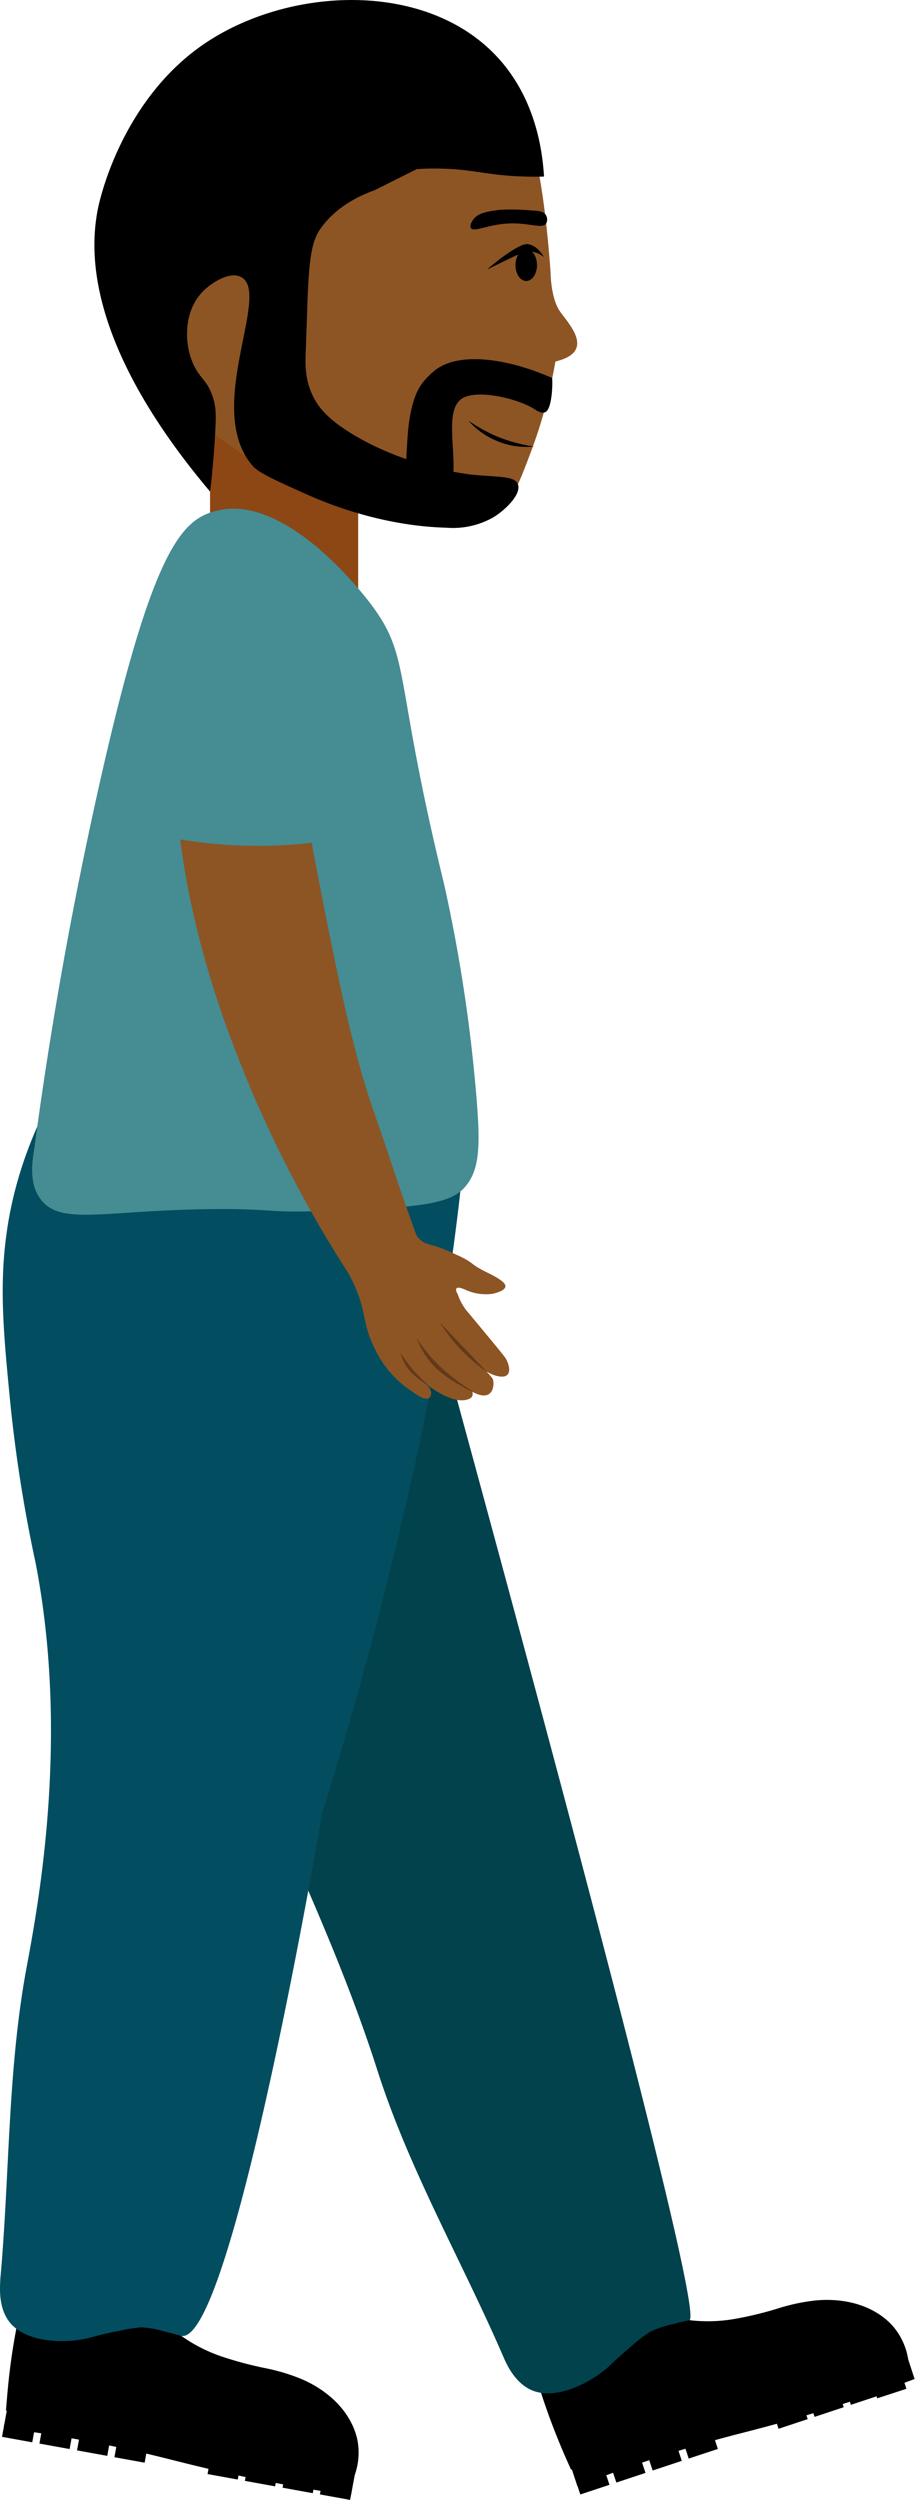 <svg xmlns="http://www.w3.org/2000/svg" viewBox="0 0 216.92 591.39"><defs><style>.cls-1{fill:#02424c;}.cls-2{fill:#024e60;}.cls-3{fill:#8c4714;}.cls-4{fill:#8d5524;}.cls-5{fill:#458c93;}.cls-6{fill:#63391a;}</style></defs><g id="Layer_2" data-name="Layer 2"><g id="Layer_1-2" data-name="Layer 1"><path d="M124.69,554.39c1.52,5.05,2.79,10.45,5.89,18.69,1.78,4.74,3.47,8.56,4.65,11.14C147.43,581,214.92,563,215,560.7c0-.79-.13-2.73.06-2.62a15.78,15.78,0,0,0-3.6-7.78,16,16,0,0,0-3-2.64c-6.27-4.3-13.73-3.6-15.36-3.45a45.88,45.88,0,0,0-6.91,1.31c-.75.2-1.43.4-2,.59a84.46,84.46,0,0,1-10.41,2.5,37,37,0,0,1-11.34.15c-8.22-1.45-15.26-12.79-18.48-27.11l-28.86,9A145.26,145.26,0,0,1,124.69,554.39Z"/><path d="M216.59,562.79c-13,4.86-24.39,8.34-33.59,10.85-5.53,1.51-8,2.05-13.33,3.52a330.74,330.74,0,0,0-32.93,11l-1.49-4.51,79.55-26.34Z"/><rect x="136.71" y="585.84" width="7.27" height="3.22" transform="translate(-177.51 73.87) rotate(-18.32)"/><rect x="145.24" y="583.02" width="7.27" height="3.22" transform="translate(-176.19 76.41) rotate(-18.32)"/><rect x="153.84" y="580.17" width="7.27" height="3.22" transform="translate(-174.86 78.97) rotate(-18.32)"/><rect x="162.38" y="577.35" width="7.27" height="3.22" transform="translate(-173.54 81.51) rotate(-18.32)"/><rect x="183.66" y="570.3" width="7.27" height="3.22" transform="translate(-170.25 87.84) rotate(-18.32)"/><rect x="192.19" y="567.48" width="7.27" height="3.22" transform="translate(-168.93 90.38) rotate(-18.32)"/><rect x="200.79" y="564.63" width="7.27" height="3.22" transform="translate(-167.6 92.94) rotate(-18.32)"/><rect x="209.33" y="561.8" width="7.27" height="3.22" transform="matrix(0.95, -0.31, 0.31, 0.95, -166.28, 95.48)"/><path class="cls-1" d="M18.06,292.31c4.56,37.29,10.34,55.31,15,64.85.74,1.5,4.24,8.5,8.75,18.43s7.62,17.44,9,20.85c12.81,31.14,28.31,61.29,38.57,93.36,7.51,23.48,20,45.06,29.8,67.68.75,1.74,2.84,6.57,7.23,8.15,5.89,2.12,14-2.33,17.84-5.89.75-.7,2.61-2.5,5.5-4.91A32.88,32.88,0,0,1,154,551.6a24.16,24.16,0,0,1,5.37-1.79c2.26-.61,3.76-.89,3.88-.92,2.72-.81-15.57-74.72-73-283.39Z"/><path d="M6.42,539c-1.08,5.16-2.54,10.51-3.77,19.23-.7,5-1,9.18-1.24,12,12.26,3,80.13,19.48,81.29,17.51.41-.67,1.2-2.46,1.32-2.27a15.91,15.91,0,0,0,.56-8.55,16.86,16.86,0,0,0-1.39-3.76c-3.45-6.78-10.34-9.74-11.84-10.38a45.44,45.44,0,0,0-6.7-2.16c-.75-.18-1.45-.33-2.07-.45a87.19,87.19,0,0,1-10.33-2.79,37.22,37.22,0,0,1-10-5.29C35.7,546.88,35,533.56,39,519.45L9.33,513.51A144.42,144.42,0,0,1,6.42,539Z"/><path d="M83.1,590.35c-13.73-2-25.41-4.34-34.69-6.54-5.58-1.32-8-2-13.39-3.29A331.85,331.85,0,0,0,.86,574.39l.85-4.68,82.46,14.94Q83.63,587.5,83.1,590.35Z"/><rect x="0.71" y="573.92" width="7.27" height="3.22" transform="translate(102.68 8.45) rotate(10.27)"/><rect x="9.56" y="575.52" width="7.27" height="3.22" transform="translate(103.11 6.89) rotate(10.27)"/><rect x="18.47" y="577.13" width="7.27" height="3.22" transform="translate(103.54 5.33) rotate(10.27)"/><rect x="27.32" y="578.74" width="7.27" height="3.22" transform="translate(103.97 3.78) rotate(10.27)"/><rect x="49.38" y="582.73" width="7.27" height="3.22" transform="translate(105.03 -0.09) rotate(10.27)"/><rect x="58.22" y="584.34" width="7.27" height="3.22" transform="translate(105.46 -1.64) rotate(10.27)"/><rect x="67.14" y="585.95" width="7.27" height="3.22" transform="translate(105.89 -3.2) rotate(10.27)"/><rect x="75.98" y="587.55" width="7.27" height="3.22" transform="translate(106.32 -4.76) rotate(10.27)"/><path class="cls-2" d="M25,240.29C7.66,261.78,3,281.15,1.55,291.82-.22,304.51.89,316,2.4,331.51a341.71,341.71,0,0,0,6,38.08c8.07,41.27.71,80.73-2.1,95.81-4.52,24.23-4,49.14-6.22,73.69C0,541-.52,546.22,2.58,549.71c4.16,4.68,13.41,4.65,18.49,3.36,1-.25,3.48-1,7.17-1.68a32.64,32.64,0,0,1,5.25-.82,23.48,23.48,0,0,1,5.57,1c2.27.55,3.72,1,3.85,1,12,2.56,33.4-123.78,33.4-123.78,8.52-27.14,14.32-49.71,18.14-65.92,2-8.47,4.34-18.18,6.88-31.13,4.54-23.24,7-42.81,8.45-56.85Z"/><rect class="cls-3" x="49.74" y="97.61" width="35.08" height="41.66"/><path class="cls-4" d="M121.79,24.61s5.89,2.71,8.6,39.85c0,0,0,6.11,2.27,9.28s8.38,9.51-1.13,11.78a118.1,118.1,0,0,1-5.93,21.72c-2.48,6.53-3.76,9.84-6.08,12-8.28,7.76-24,3-34.7.25a95.06,95.06,0,0,1-36.44-18.73,52.11,52.11,0,0,1-9.05-16.3c-5.67-16.82-2.54-36.92,8.15-50.27C63,14.78,94.86,9.25,121.79,24.61Z"/><path d="M129.35,52.85c-.83,1.28-3.51.06-7.5,0-5.85-.12-9.62,2.32-10.35,1.07-.32-.55.21-1.41.44-1.78,1.06-1.72,3.21-2.06,6.28-2.5a51.54,51.54,0,0,1,7.77.16c1.42.07,2.7.16,3.27,1.06A2,2,0,0,1,129.35,52.85Z"/><ellipse cx="124.62" cy="62.72" rx="2.55" ry="3.76"/><path d="M122.65,114.57c.84,2.26-2.73,5.9-5.77,7.78a19.33,19.33,0,0,1-11.14,2.49c-15.88-.42-29.21-6.14-33.15-7.91-7.57-3.38-11.35-5.08-12.79-6.76C48.2,96.68,64.22,69.59,57.2,65.6,54.44,64,49.9,67,48,69c-4.71,4.77-4.52,13.08-1.74,18.1,1.39,2.56,2.84,3.12,4,6.44,1,2.72.89,5,.73,8.18-.19,3.79-.54,8.71-1.23,14.59C22.5,84,21.42,62.73,22.69,52.47c0,0,.12-.95.28-1.93,1.09-6.49,7.26-27.3,24.52-39.56,19.91-14.15,53.3-16,70.4,2.65,8.81,9.6,10.56,21.66,10.94,28.14-2.54.07-4.67,0-6.26-.07-7.56-.38-10.82-1.63-17.91-1.81-2.47-.06-4.55,0-6,.13l-10,5c-7.73,2.76-11.35,7-12.9,9.28-3,4.34-2.71,12.55-3.36,28.93-.12,2.93-.21,6.7,1.81,10.68,1.26,2.49,3.36,5.09,8.51,8.33,12.73,8,27.13,9.8,28.6,10C117.81,112.94,121.87,112.47,122.65,114.57Z"/><path d="M110.91,99.5a39.27,39.27,0,0,0,7.41,4,38,38,0,0,0,8.13,2.13,17.66,17.66,0,0,1-8.49-1.2A18.25,18.25,0,0,1,110.91,99.5Z"/><path d="M128.82,60.82c-1.58-2.7-3.35-3-3.78-3.06-.6-.08-1.66,0-5.33,2.55a50.79,50.79,0,0,0-4.36,3.45c1-.48,2.56-1.26,4.53-2.21,3.47-1.67,4.61-2.19,6.11-2A5.87,5.87,0,0,1,128.82,60.82Z"/><path d="M98.52,117.54c-2.84-1.91-2.51-6.42-2-14.21.6-8.5,2.56-11.5,3.67-12.92a17.91,17.91,0,0,1,3.07-3c5.32-3.94,16.06-3,27.47,2,.19.74.08,7.44-1.63,8.11-.94.37-2.06-.42-2.46-.68-3.83-2.52-13.47-4.81-17.12-2.63-5.83,3.5,1.37,19.89-4.85,23.59A6.14,6.14,0,0,1,98.52,117.54Z"/><path class="cls-5" d="M87.66,142.7c9.81,12.87,5.41,17,17.43,66.12a371.19,371.19,0,0,1,7.7,50.27c1,11.91.95,18.09-3.16,22.23s-14.06,4.39-34.2,5.17c-3.32.12-5.64.14-7.84.08-4.92-.14-7.48-.64-17.29-.54-25.59.26-35.7,3.92-40.54-2.15-3.19-4-2-9.75-1.58-12.57,2.42-18.18,6.57-45.37,13.69-78.21C35.72,129.2,43,122.83,51.51,120.77,67.59,116.89,85.5,139.87,87.66,142.7Z"/><path class="cls-4" d="M41.23,182.82a203.55,203.55,0,0,0,3.43,28.09,225.62,225.62,0,0,0,10.4,35.83,285.24,285.24,0,0,0,27.14,54l16.42-8.51c-2.25-6.18-3.92-11.06-5.06-14.44-.73-2.18-1.81-5.44-3.55-10.53-1-2.84-1.64-4.77-1.92-5.58-4.78-14-8-30.29-11.91-49.86-1.8-9.11-4-21.13-6.34-35.4Z"/><path class="cls-4" d="M98.15,291.47a6,6,0,0,0,1.74,2.12c1.07.81,1.68.64,4,1.47,1.49.53,2.56,1,4.22,1.78a20.72,20.72,0,0,1,2.68,1.37c1,.64,1.21.9,2.2,1.54a32.16,32.16,0,0,0,3,1.58c1.91,1,3.64,2,3.7,2.89.07,1.22-2.92,1.83-3.18,1.87a11.69,11.69,0,0,1-6.35-1c-3.43-1.52-1.73,1.15-1.73,1.15a12.48,12.48,0,0,0,2.67,4.52c2.29,2.78,7.39,8.86,8.45,10.29s2.37,5.67-2.18,4.37-11.38-9-11.38-9,10.41,8.44,10.78,10-.14,5.92-5.84,2.29a54.32,54.32,0,0,1-10.37-9.05s15,9.24,10.55,11.26S97.82,325.55,96,322.35c1.49,1.7,2.76,3,3.67,3.89,1.42,1.4,2.61,2.44,2.41,3.62a1.33,1.33,0,0,1-.45.86c-1.07.75-3.57-1.23-4.55-1.88a24.59,24.59,0,0,1-8.28-9.69c-3.22-6.35-1.78-8.86-5.44-16.29a43.6,43.6,0,0,0-2.8-4.9Z"/><path class="cls-6" d="M115.34,324.57a40.78,40.78,0,0,1-7-6.16,40,40,0,0,1-4.17-5.53"/><path class="cls-6" d="M112.15,329.38a21.06,21.06,0,0,1-3.06-1.61,35.28,35.28,0,0,1-3.61-2.26,20.76,20.76,0,0,1-3.41-3.11,18.39,18.39,0,0,1-3.38-5.83,36.86,36.86,0,0,0,5.5,6.66C108.11,327,112.25,329.23,112.15,329.38Z"/><path class="cls-6" d="M101.34,327.7a7.41,7.41,0,0,1-1.53-1A18.77,18.77,0,0,1,98,325.26a10.78,10.78,0,0,1-1.64-1.84A10.08,10.08,0,0,1,94.86,320a30.34,30.34,0,0,0,2.48,3.47C99.4,326,101.44,327.59,101.34,327.7Z"/><path class="cls-5" d="M36.87,171q-1.53,12.86-3,25.73a111.18,111.18,0,0,0,54.34,0A100.93,100.93,0,0,0,81.82,170c-3.8-9.77-12.37-31.84-23.53-31.67C49.61,138.46,40.44,152.06,36.87,171Z"/></g></g></svg>